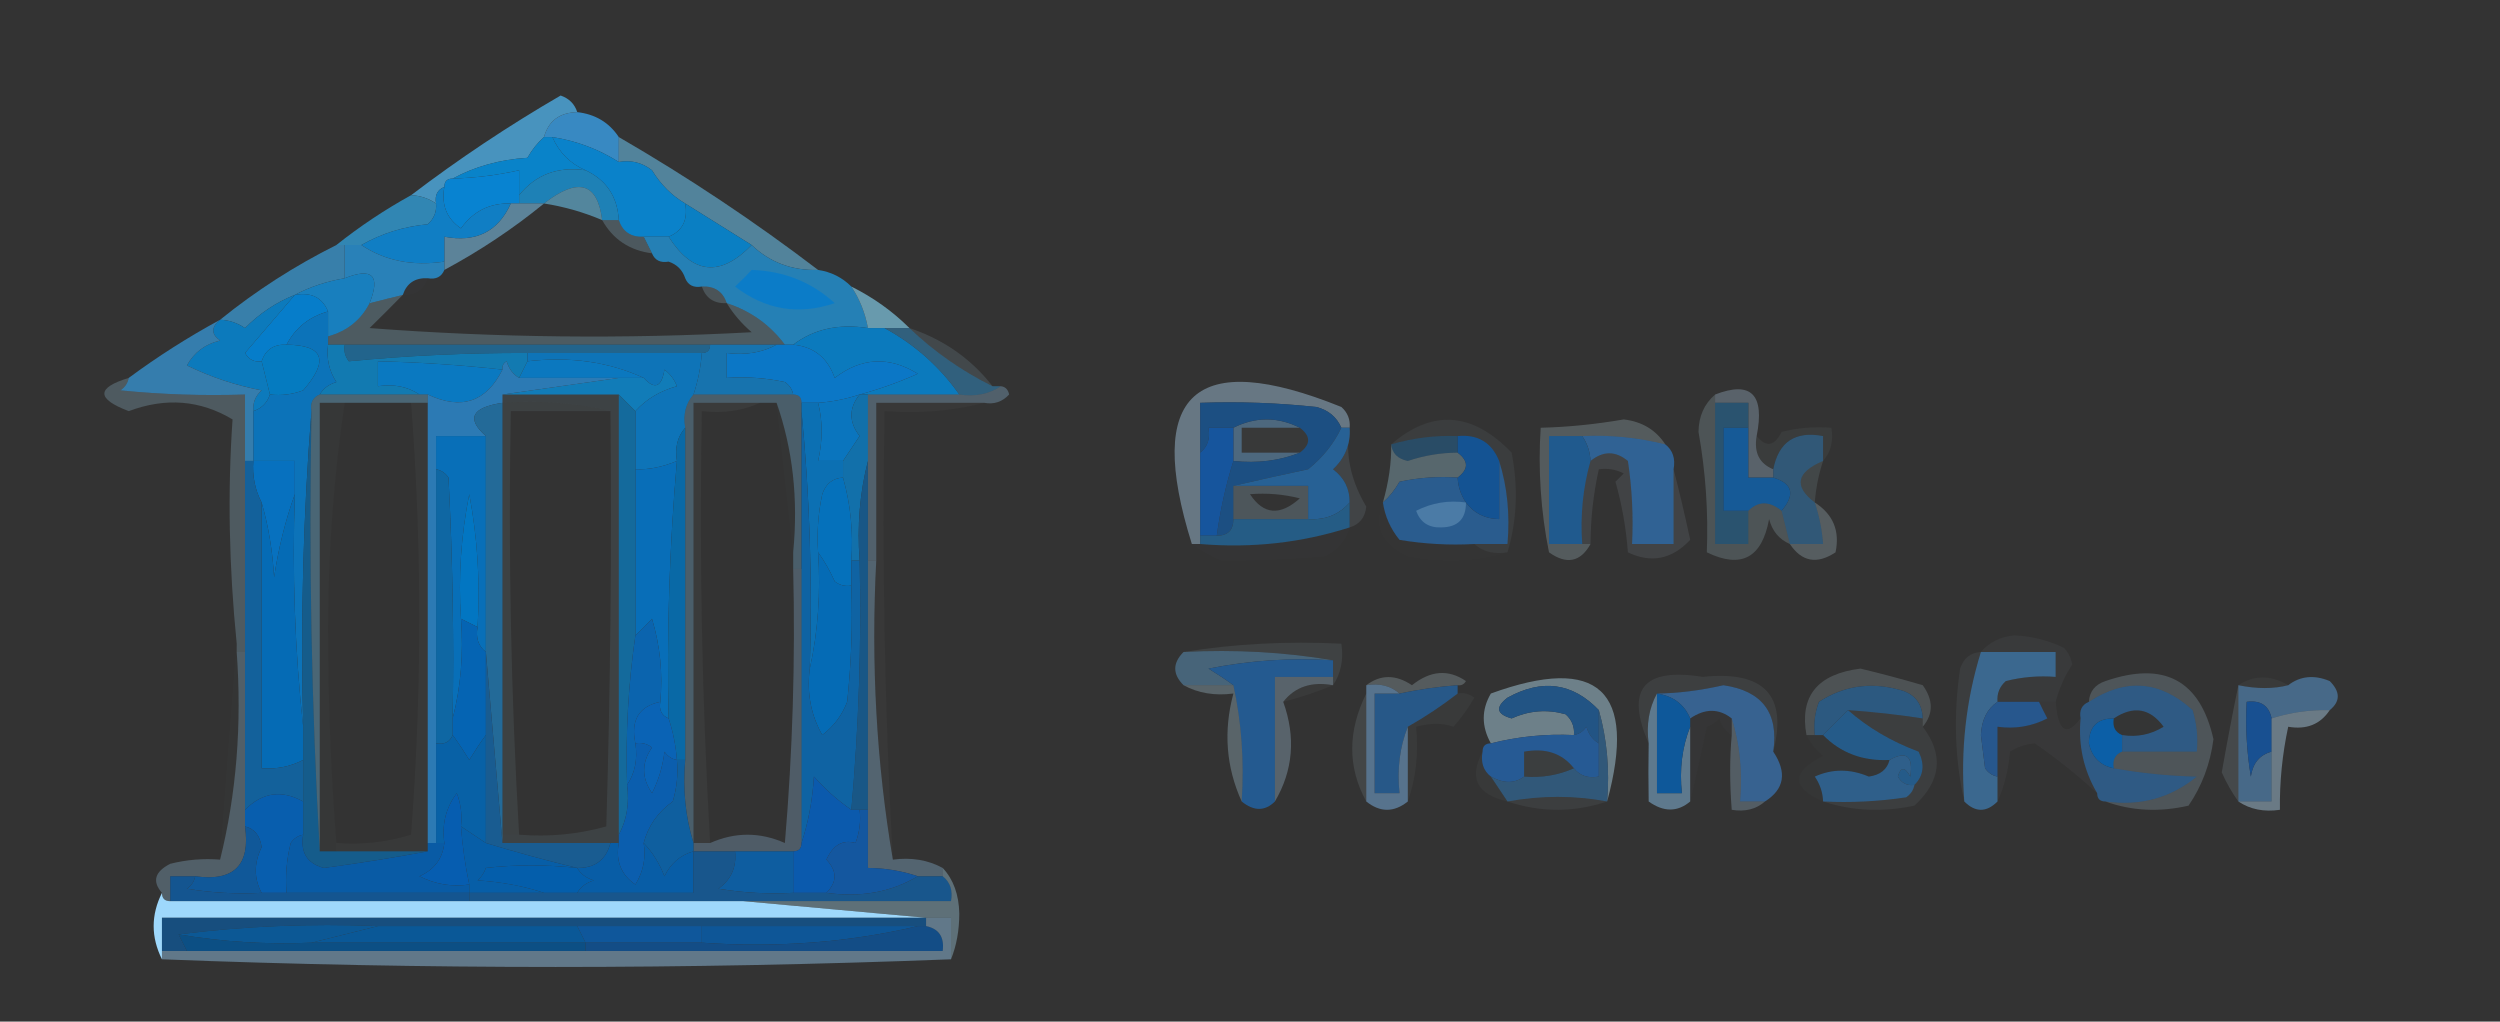 <?xml version="1.0" encoding="UTF-8"?>
<!DOCTYPE svg PUBLIC "-//W3C//DTD SVG 1.1//EN" "http://www.w3.org/Graphics/SVG/1.1/DTD/svg11.dtd">
<svg xmlns="http://www.w3.org/2000/svg" version="1.1" width="301px" height="123px" style="shape-rendering:geometricPrecision; text-rendering:geometricPrecision; image-rendering:optimizeQuality; fill-rule:evenodd; clip-rule:evenodd" xmlns:xlink="http://www.w3.org/1999/xlink">
<rect width="100%" height="100%" fill="#333333" stroke="none"/>
<g><path style="opacity:1" fill="#3889c2" d="M 69.5,13.5 C 71.674,13.75 73.341,14.75 74.5,16.5C 74.5,17.5 74.5,18.5 74.5,19.5C 72.078,17.96 69.411,16.96 66.5,16.5C 66.167,16.5 65.833,16.5 65.5,16.5C 66.035,14.554 67.368,13.554 69.5,13.5 Z"/></g>
<g><path style="opacity:1" fill="#4893be" d="M 69.5,13.5 C 67.368,13.554 66.035,14.554 65.5,16.5C 64.733,17.172 64.066,18.005 63.5,19C 60.203,19.204 57.203,20.037 54.5,21.5C 53.833,21.5 53.5,21.833 53.5,22.5C 52.662,22.842 52.328,23.508 52.5,24.5C 51.609,23.89 50.609,23.557 49.5,23.5C 55.187,19.167 61.187,15.167 67.5,11.5C 68.522,11.855 69.189,12.522 69.5,13.5 Z"/></g>
<g><path style="opacity:1" fill="#0983c9" d="M 65.5,16.5 C 65.833,16.5 66.167,16.5 66.5,16.5C 67.339,18.384 68.672,19.717 70.5,20.5C 67.169,20.018 64.503,21.018 62.5,23.5C 62.5,22.5 62.5,21.5 62.5,20.5C 59.873,21.092 57.206,21.425 54.5,21.5C 57.203,20.037 60.203,19.204 63.5,19C 64.066,18.005 64.733,17.172 65.5,16.5 Z"/></g>
<g><path style="opacity:0.749" fill="#5d9ebe" d="M 74.5,16.5 C 82.852,21.34 90.852,26.673 98.5,32.5C 95.359,32.59 92.692,31.59 90.5,29.5C 87.841,27.837 85.175,26.17 82.5,24.5C 80.882,23.549 79.549,22.216 78.5,20.5C 77.311,19.571 75.978,19.238 74.5,19.5C 74.5,18.5 74.5,17.5 74.5,16.5 Z"/></g>
<g><path style="opacity:1" fill="#1e81b6" d="M 70.5,20.5 C 73.009,21.682 74.343,23.682 74.5,26.5C 73.833,26.5 73.167,26.5 72.5,26.5C 71.941,21.98 69.607,21.313 65.5,24.5C 64.5,24.5 63.5,24.5 62.5,24.5C 62.5,24.167 62.5,23.833 62.5,23.5C 64.503,21.018 67.169,20.018 70.5,20.5 Z"/></g>
<g><path style="opacity:1" fill="#0a82ca" d="M 66.5,16.5 C 69.411,16.96 72.078,17.96 74.5,19.5C 75.978,19.238 77.311,19.571 78.5,20.5C 79.549,22.216 80.882,23.549 82.5,24.5C 82.843,26.483 82.177,27.817 80.5,28.5C 79.5,28.5 78.5,28.5 77.5,28.5C 75.973,28.573 74.973,27.906 74.5,26.5C 74.343,23.682 73.009,21.682 70.5,20.5C 68.672,19.717 67.339,18.384 66.5,16.5 Z"/></g>
<g><path style="opacity:1" fill="#0883d1" d="M 62.5,23.5 C 62.5,23.833 62.5,24.167 62.5,24.5C 62.167,24.5 61.833,24.5 61.5,24.5C 58.976,24.429 56.976,25.429 55.5,27.5C 53.783,26.331 53.116,24.665 53.5,22.5C 53.5,21.833 53.833,21.5 54.5,21.5C 57.206,21.425 59.873,21.092 62.5,20.5C 62.5,21.5 62.5,22.5 62.5,23.5 Z"/></g>
<g><path style="opacity:0.765" fill="#5d9fbd" d="M 72.5,26.5 C 70.254,25.545 67.921,24.878 65.5,24.5C 69.607,21.313 71.941,21.98 72.5,26.5 Z"/></g>
<g><path style="opacity:1" fill="#3186b3" d="M 49.5,23.5 C 50.609,23.557 51.609,23.89 52.5,24.5C 52.586,25.496 52.252,26.329 51.5,27C 48.618,27.272 45.951,28.106 43.5,29.5C 42.833,29.5 42.167,29.5 41.5,29.5C 41.167,29.5 40.833,29.5 40.5,29.5C 43.32,27.255 46.32,25.255 49.5,23.5 Z"/></g>
<g><path style="opacity:0.686" fill="#6fa7c7" d="M 61.5,24.5 C 61.833,24.5 62.167,24.5 62.5,24.5C 63.5,24.5 64.5,24.5 65.5,24.5C 61.795,27.526 57.795,30.192 53.5,32.5C 53.5,32.167 53.5,31.833 53.5,31.5C 53.5,30.5 53.5,29.5 53.5,28.5C 57.307,29.226 59.974,27.893 61.5,24.5 Z"/></g>
<g><path style="opacity:0.231" fill="#a3d7ef" d="M 72.5,26.5 C 73.167,26.5 73.833,26.5 74.5,26.5C 74.973,27.906 75.973,28.573 77.5,28.5C 77.833,29.167 78.167,29.833 78.5,30.5C 75.802,30.155 73.802,28.822 72.5,26.5 Z"/></g>
<g><path style="opacity:1" fill="#107ec4" d="M 53.5,22.5 C 53.116,24.665 53.783,26.331 55.5,27.5C 56.976,25.429 58.976,24.429 61.5,24.5C 59.974,27.893 57.307,29.226 53.5,28.5C 53.5,29.5 53.5,30.5 53.5,31.5C 49.671,32.069 46.337,31.402 43.5,29.5C 45.951,28.106 48.618,27.272 51.5,27C 52.252,26.329 52.586,25.496 52.5,24.5C 52.328,23.508 52.662,22.842 53.5,22.5 Z"/></g>
<g><path style="opacity:1" fill="#0a7fc3" d="M 82.5,24.5 C 85.175,26.17 87.841,27.837 90.5,29.5C 86.734,33.387 83.4,33.054 80.5,28.5C 82.177,27.817 82.843,26.483 82.5,24.5 Z"/></g>
<g><path style="opacity:0.973" fill="#3981ae" d="M 40.5,29.5 C 40.833,29.5 41.167,29.5 41.5,29.5C 41.5,30.833 41.5,32.167 41.5,33.5C 39.302,33.875 37.302,34.542 35.5,35.5C 33.264,36.389 31.264,37.722 29.5,39.5C 28.583,38.873 27.583,38.539 26.5,38.5C 30.819,35.004 35.485,32.004 40.5,29.5 Z"/></g>
<g><path style="opacity:1" fill="#2981b8" d="M 41.5,29.5 C 42.167,29.5 42.833,29.5 43.5,29.5C 46.337,31.402 49.671,32.069 53.5,31.5C 53.5,31.833 53.5,32.167 53.5,32.5C 53.158,33.338 52.492,33.672 51.5,33.5C 49.973,33.427 48.973,34.094 48.5,35.5C 47.167,35.833 45.833,36.167 44.5,36.5C 45.833,33.167 44.833,32.167 41.5,33.5C 41.5,32.167 41.5,30.833 41.5,29.5 Z"/></g>
<g><path style="opacity:0.004" fill="#bdecf8" d="M 80.5,31.5 C 81.5,31.833 82.167,32.5 82.5,33.5C 81.167,33.5 80.5,32.833 80.5,31.5 Z"/></g>
<g><path style="opacity:1" fill="#2580b5" d="M 77.5,28.5 C 78.5,28.5 79.5,28.5 80.5,28.5C 83.4,33.054 86.734,33.387 90.5,29.5C 92.692,31.59 95.359,32.59 98.5,32.5C 100.062,32.733 101.395,33.4 102.5,34.5C 103.502,36.011 104.169,37.678 104.5,39.5C 100.988,38.946 97.988,39.612 95.5,41.5C 95.167,41.5 94.833,41.5 94.5,41.5C 92.704,39.1 90.37,37.433 87.5,36.5C 87.027,35.094 86.027,34.427 84.5,34.5C 83.508,34.672 82.842,34.338 82.5,33.5C 82.167,32.5 81.5,31.833 80.5,31.5C 79.508,31.672 78.842,31.338 78.5,30.5C 78.167,29.833 77.833,29.167 77.5,28.5 Z"/></g>
<g><path style="opacity:0.008" fill="#bef0fa" d="M 51.5,33.5 C 51.027,34.906 50.027,35.573 48.5,35.5C 48.973,34.094 49.973,33.427 51.5,33.5 Z"/></g>
<g><path style="opacity:1" fill="#187fbe" d="M 44.5,36.5 C 43.461,38.531 41.795,39.864 39.5,40.5C 39.5,39.5 39.5,38.5 39.5,37.5C 38.817,35.824 37.483,35.157 35.5,35.5C 37.302,34.542 39.302,33.875 41.5,33.5C 44.833,32.167 45.833,33.167 44.5,36.5 Z"/></g>
<g><path style="opacity:0.2" fill="#add9ee" d="M 84.5,34.5 C 86.027,34.427 87.027,35.094 87.5,36.5C 85.973,36.573 84.973,35.906 84.5,34.5 Z"/></g>
<g><path style="opacity:1" fill="#0b7cc8" d="M 90.5,32.5 C 94.399,32.631 97.732,33.964 100.5,36.5C 96.144,37.973 92.144,37.306 88.5,34.5C 89.243,33.818 89.909,33.151 90.5,32.5 Z"/></g>
<g><path style="opacity:1" fill="#067dca" d="M 35.5,35.5 C 37.483,35.157 38.817,35.824 39.5,37.5C 37.246,38.124 35.579,39.457 34.5,41.5C 32.973,41.427 31.973,42.094 31.5,43.5C 30.624,43.631 29.957,43.297 29.5,42.5C 31.523,40.147 33.523,37.814 35.5,35.5 Z"/></g>
<g><path style="opacity:0.839" fill="#72aec5" d="M 102.5,34.5 C 105.135,35.811 107.469,37.478 109.5,39.5C 108.5,39.5 107.5,39.5 106.5,39.5C 105.833,39.5 105.167,39.5 104.5,39.5C 104.169,37.678 103.502,36.011 102.5,34.5 Z"/></g>
<g><path style="opacity:1" fill="#0b7abd" d="M 104.5,39.5 C 105.167,39.5 105.833,39.5 106.5,39.5C 110.137,41.48 113.137,44.146 115.5,47.5C 111.833,47.5 108.167,47.5 104.5,47.5C 104.167,47.5 103.833,47.5 103.5,47.5C 105.834,46.876 108.167,46.043 110.5,45C 107.047,42.864 103.713,43.031 100.5,45.5C 99.64,43.069 97.973,41.736 95.5,41.5C 97.988,39.612 100.988,38.946 104.5,39.5 Z"/></g>
<g><path style="opacity:0.239" fill="#a1d9f2" d="M 48.5,35.5 C 47.2,36.827 45.867,38.16 44.5,39.5C 59.822,40.666 75.156,40.833 90.5,40C 89.29,38.961 88.29,37.794 87.5,36.5C 90.37,37.433 92.704,39.1 94.5,41.5C 94.167,41.5 93.833,41.5 93.5,41.5C 90.833,41.5 88.167,41.5 85.5,41.5C 70.833,41.5 56.167,41.5 41.5,41.5C 40.833,41.5 40.167,41.5 39.5,41.5C 39.5,41.167 39.5,40.833 39.5,40.5C 41.795,39.864 43.461,38.531 44.5,36.5C 45.833,36.167 47.167,35.833 48.5,35.5 Z"/></g>
<g><path style="opacity:0.729" fill="#307198" d="M 106.5,39.5 C 107.5,39.5 108.5,39.5 109.5,39.5C 112.446,42.313 115.779,44.647 119.5,46.5C 119.833,46.5 120.167,46.5 120.5,46.5C 119.081,47.451 117.415,47.785 115.5,47.5C 113.137,44.146 110.137,41.48 106.5,39.5 Z"/></g>
<g><path style="opacity:0.133" fill="#acd8ea" d="M 109.5,39.5 C 113.609,40.874 116.943,43.208 119.5,46.5C 115.779,44.647 112.446,42.313 109.5,39.5 Z"/></g>
<g><path style="opacity:1" fill="#0c7abc" d="M 35.5,35.5 C 33.523,37.814 31.523,40.147 29.5,42.5C 29.957,43.297 30.624,43.631 31.5,43.5C 31.833,44.833 32.167,46.167 32.5,47.5C 32.167,48.5 31.5,49.167 30.5,49.5C 30.414,48.504 30.748,47.671 31.5,47C 28.363,46.399 25.363,45.399 22.5,44C 23.376,42.415 24.709,41.415 26.5,41C 25.402,40.23 25.402,39.397 26.5,38.5C 27.583,38.539 28.583,38.873 29.5,39.5C 31.264,37.722 33.264,36.389 35.5,35.5 Z"/></g>
<g><path style="opacity:1" fill="#057bc0" d="M 34.5,41.5 C 38.984,41.551 39.651,43.385 36.5,47C 35.207,47.49 33.873,47.657 32.5,47.5C 32.167,46.167 31.833,44.833 31.5,43.5C 31.973,42.094 32.973,41.427 34.5,41.5 Z"/></g>
<g><path style="opacity:0.825" fill="#1f6e9f" d="M 41.5,41.5 C 56.167,41.5 70.833,41.5 85.5,41.5C 85.5,42.167 85.167,42.5 84.5,42.5C 77.5,42.5 70.5,42.5 63.5,42.5C 56.325,42.477 49.158,42.81 42,43.5C 41.536,42.906 41.369,42.239 41.5,41.5 Z"/></g>
<g><path style="opacity:1" fill="#0b78bf" d="M 63.5,43.5 C 68.619,42.897 73.285,43.564 77.5,45.5C 76.5,45.5 75.5,45.5 74.5,45.5C 70.5,45.5 66.5,45.5 62.5,45.5C 62.833,44.833 63.167,44.167 63.5,43.5 Z"/></g>
<g><path style="opacity:1" fill="#0b77c6" d="M 93.5,41.5 C 93.833,41.5 94.167,41.5 94.5,41.5C 94.833,41.5 95.167,41.5 95.5,41.5C 97.973,41.736 99.64,43.069 100.5,45.5C 103.713,43.031 107.047,42.864 110.5,45C 108.167,46.043 105.834,46.876 103.5,47.5C 101.883,48.038 100.216,48.371 98.5,48.5C 97.833,48.5 97.167,48.5 96.5,48.5C 96.5,47.833 96.167,47.5 95.5,47.5C 95.389,46.883 95.056,46.383 94.5,46C 92.19,45.503 89.857,45.337 87.5,45.5C 87.5,44.5 87.5,43.5 87.5,42.5C 89.735,42.795 91.735,42.461 93.5,41.5 Z"/></g>
<g><path style="opacity:1" fill="#127ab1" d="M 39.5,41.5 C 40.167,41.5 40.833,41.5 41.5,41.5C 41.369,42.239 41.536,42.906 42,43.5C 49.158,42.81 56.325,42.477 63.5,42.5C 63.5,42.833 63.5,43.167 63.5,43.5C 63.167,44.167 62.833,44.833 62.5,45.5C 61.778,45.083 61.278,44.416 61,43.5C 60.601,43.728 60.435,44.062 60.5,44.5C 55.518,43.947 50.518,43.613 45.5,43.5C 45.5,44.5 45.5,45.5 45.5,46.5C 47.415,46.215 49.081,46.549 50.5,47.5C 46.5,47.5 42.5,47.5 38.5,47.5C 38.917,46.778 39.584,46.278 40.5,46C 39.62,44.644 39.286,43.144 39.5,41.5 Z"/></g>
<g><path style="opacity:1" fill="#0a79c1" d="M 60.5,44.5 C 58.554,48.408 55.554,49.408 51.5,47.5C 51.167,47.5 50.833,47.5 50.5,47.5C 49.081,46.549 47.415,46.215 45.5,46.5C 45.5,45.5 45.5,44.5 45.5,43.5C 50.518,43.613 55.518,43.947 60.5,44.5 Z"/></g>
<g><path style="opacity:1" fill="#1773ae" d="M 85.5,41.5 C 88.167,41.5 90.833,41.5 93.5,41.5C 91.735,42.461 89.735,42.795 87.5,42.5C 87.5,43.5 87.5,44.5 87.5,45.5C 89.857,45.337 92.19,45.503 94.5,46C 95.056,46.383 95.389,46.883 95.5,47.5C 91.5,47.5 87.5,47.5 83.5,47.5C 84.038,45.883 84.371,44.216 84.5,42.5C 85.167,42.5 85.5,42.167 85.5,41.5 Z"/></g>
<g><path style="opacity:1" fill="#357dad" d="M 26.5,38.5 C 25.402,39.397 25.402,40.23 26.5,41C 24.709,41.415 23.376,42.415 22.5,44C 25.363,45.399 28.363,46.399 31.5,47C 30.748,47.671 30.414,48.504 30.5,49.5C 30.5,51.5 30.5,53.5 30.5,55.5C 30.167,55.5 29.833,55.5 29.5,55.5C 29.5,52.833 29.5,50.167 29.5,47.5C 24.489,47.666 19.489,47.499 14.5,47C 15.056,46.617 15.389,46.117 15.5,45.5C 18.989,42.92 22.656,40.587 26.5,38.5 Z"/></g>
<g><path style="opacity:1" fill="#117cb8" d="M 76.5,49.5 C 75.833,48.833 75.167,48.167 74.5,47.5C 69.833,47.5 65.167,47.5 60.5,47.5C 65.167,46.833 69.833,46.167 74.5,45.5C 75.5,45.5 76.5,45.5 77.5,45.5C 78.825,46.953 79.658,46.619 80,44.5C 80.692,45.025 81.192,45.692 81.5,46.5C 79.457,47.065 77.79,48.065 76.5,49.5 Z"/></g>
<g><path style="opacity:0.259" fill="#9ccbe0" d="M 15.5,45.5 C 15.389,46.117 15.056,46.617 14.5,47C 19.489,47.499 24.489,47.666 29.5,47.5C 29.5,50.167 29.5,52.833 29.5,55.5C 29.5,63.167 29.5,70.833 29.5,78.5C 29.167,78.5 28.833,78.5 28.5,78.5C 28.5,78.167 28.5,77.833 28.5,77.5C 27.563,68.18 27.396,59.18 28,50.5C 24.108,48.166 19.942,47.833 15.5,49.5C 11.587,48.02 11.587,46.686 15.5,45.5 Z"/></g>
<g><path style="opacity:1" fill="#0c73b9" d="M 39.5,37.5 C 39.5,38.5 39.5,39.5 39.5,40.5C 39.5,40.833 39.5,41.167 39.5,41.5C 39.286,43.144 39.62,44.644 40.5,46C 39.584,46.278 38.917,46.778 38.5,47.5C 37.662,47.842 37.328,48.508 37.5,49.5C 36.505,61.989 36.171,74.656 36.5,87.5C 35.506,78.348 35.173,69.015 35.5,59.5C 35.5,58.167 35.5,56.833 35.5,55.5C 33.833,55.5 32.167,55.5 30.5,55.5C 30.5,53.5 30.5,51.5 30.5,49.5C 31.5,49.167 32.167,48.5 32.5,47.5C 33.873,47.657 35.207,47.49 36.5,47C 39.651,43.385 38.984,41.551 34.5,41.5C 35.579,39.457 37.246,38.124 39.5,37.5 Z"/></g>
<g><path style="opacity:1" fill="#0e74b8" d="M 63.5,43.5 C 63.5,43.167 63.5,42.833 63.5,42.5C 70.5,42.5 77.5,42.5 84.5,42.5C 84.371,44.216 84.038,45.883 83.5,47.5C 82.566,48.568 82.232,49.901 82.5,51.5C 81.566,52.568 81.232,53.901 81.5,55.5C 79.75,56.233 78.083,56.566 76.5,56.5C 76.5,54.167 76.5,51.833 76.5,49.5C 77.79,48.065 79.457,47.065 81.5,46.5C 81.192,45.692 80.692,45.025 80,44.5C 79.658,46.619 78.825,46.953 77.5,45.5C 73.285,43.564 68.619,42.897 63.5,43.5 Z"/></g>
<g><path style="opacity:1" fill="#2c7ab4" d="M 62.5,45.5 C 66.5,45.5 70.5,45.5 74.5,45.5C 69.833,46.167 65.167,46.833 60.5,47.5C 60.5,47.833 60.5,48.167 60.5,48.5C 56.777,49.063 56.111,50.397 58.5,52.5C 56.5,52.5 54.5,52.5 52.5,52.5C 52.5,53.833 52.5,55.167 52.5,56.5C 52.5,67.5 52.5,78.5 52.5,89.5C 52.5,93.5 52.5,97.5 52.5,101.5C 52.167,101.5 51.833,101.5 51.5,101.5C 51.5,83.833 51.5,66.167 51.5,48.5C 51.5,48.167 51.5,47.833 51.5,47.5C 55.554,49.408 58.554,48.408 60.5,44.5C 60.435,44.062 60.601,43.728 61,43.5C 61.278,44.416 61.778,45.083 62.5,45.5 Z"/></g>
<g><path style="opacity:0.569" fill="#6290b7" d="M 156.5,51.5 C 154.167,51.5 151.833,51.5 149.5,51.5C 149.5,52.5 149.5,53.5 149.5,54.5C 151.833,54.5 154.167,54.5 156.5,54.5C 154.052,55.473 151.385,55.806 148.5,55.5C 148.5,54.167 148.5,52.833 148.5,51.5C 151.167,50.167 153.833,50.167 156.5,51.5 Z"/></g>
<g><path style="opacity:0.329" fill="#a8c4dc" d="M 211.5,52.5 C 211.157,54.483 211.824,55.817 213.5,56.5C 213.5,56.833 213.5,57.167 213.5,57.5C 212.5,57.5 211.5,57.5 210.5,57.5C 210.5,55.5 210.5,53.5 210.5,51.5C 210.5,50.5 210.5,49.5 210.5,48.5C 209.167,48.5 207.833,48.5 206.5,48.5C 206.5,48.167 206.5,47.833 206.5,47.5C 210.833,45.824 212.5,47.491 211.5,52.5 Z"/></g>
<g><path style="opacity:0.467" fill="#a3c5de" d="M 162.5,51.5 C 162.167,51.5 161.833,51.5 161.5,51.5C 160.942,50.21 159.942,49.377 158.5,49C 153.845,48.501 149.179,48.334 144.5,48.5C 144.5,50.5 144.5,52.5 144.5,54.5C 144.5,57.833 144.5,61.167 144.5,64.5C 144.5,64.833 144.5,65.167 144.5,65.5C 144.167,65.5 143.833,65.5 143.5,65.5C 137.809,47.359 143.809,41.859 161.5,49C 162.252,49.671 162.586,50.504 162.5,51.5 Z"/></g>
<g><path style="opacity:0.929" fill="#1a5188" d="M 161.5,51.5 C 160.594,53.417 159.261,55.083 157.5,56.5C 154.358,57.167 151.358,57.834 148.5,58.5C 148.5,59.833 148.5,61.167 148.5,62.5C 148.5,63.833 147.833,64.5 146.5,64.5C 146.916,61.417 147.583,58.417 148.5,55.5C 151.385,55.806 154.052,55.473 156.5,54.5C 157.833,53.5 157.833,52.5 156.5,51.5C 153.833,50.167 151.167,50.167 148.5,51.5C 147.5,51.5 146.5,51.5 145.5,51.5C 145.737,52.791 145.404,53.791 144.5,54.5C 144.5,52.5 144.5,50.5 144.5,48.5C 149.179,48.334 153.845,48.501 158.5,49C 159.942,49.377 160.942,50.21 161.5,51.5 Z"/></g>
<g><path style="opacity:1" fill="#0a75be" d="M 103.5,47.5 C 102.185,49.135 102.185,50.801 103.5,52.5C 102.807,53.518 102.141,54.518 101.5,55.5C 100.5,55.5 99.5,55.5 98.5,55.5C 99.067,53.031 99.067,50.698 98.5,48.5C 100.216,48.371 101.883,48.038 103.5,47.5 Z"/></g>
<g><path style="opacity:1" fill="#16559d" d="M 148.5,51.5 C 148.5,52.833 148.5,54.167 148.5,55.5C 147.583,58.417 146.916,61.417 146.5,64.5C 145.833,64.5 145.167,64.5 144.5,64.5C 144.5,61.167 144.5,57.833 144.5,54.5C 145.404,53.791 145.737,52.791 145.5,51.5C 146.5,51.5 147.5,51.5 148.5,51.5 Z"/></g>
<g><path style="opacity:0.035" fill="#cbf5fd" d="M 156.5,51.5 C 157.833,52.5 157.833,53.5 156.5,54.5C 154.167,54.5 151.833,54.5 149.5,54.5C 149.5,53.5 149.5,52.5 149.5,51.5C 151.833,51.5 154.167,51.5 156.5,51.5 Z"/></g>
<g><path style="opacity:0.847" fill="#27516f" d="M 175.5,52.5 C 175.5,53.167 175.5,53.833 175.5,54.5C 173.453,54.511 171.453,54.844 169.5,55.5C 168.287,55.253 167.62,54.586 167.5,53.5C 170.096,52.735 172.763,52.401 175.5,52.5 Z"/></g>
<g><path style="opacity:1" fill="#306294" d="M 190.5,52.5 C 193.902,52.342 197.236,52.676 200.5,53.5C 201.404,54.209 201.737,55.209 201.5,56.5C 201.5,59.5 201.5,62.5 201.5,65.5C 199.833,65.5 198.167,65.5 196.5,65.5C 196.665,62.15 196.498,58.817 196,55.5C 194.51,54.272 193.01,54.272 191.5,55.5C 191.443,54.391 191.11,53.391 190.5,52.5 Z"/></g>
<g><path style="opacity:0.047" fill="#ceecf6" d="M 219.5,55.5 C 219.5,54.5 219.5,53.5 219.5,52.5C 216.144,51.862 214.144,53.196 213.5,56.5C 211.824,55.817 211.157,54.483 211.5,52.5C 212.648,53.895 213.648,53.728 214.5,52C 216.473,51.505 218.473,51.338 220.5,51.5C 220.768,53.099 220.434,54.432 219.5,55.5 Z"/></g>
<g><path style="opacity:0.075" fill="#c5f0fe" d="M 60.5,48.5 C 65.032,48.182 69.366,48.515 73.5,49.5C 69.5,49.5 65.5,49.5 61.5,49.5C 61.182,66.577 61.515,83.577 62.5,100.5C 61.833,100.5 61.167,100.5 60.5,100.5C 60.5,83.167 60.5,65.833 60.5,48.5 Z"/></g>
<g><path style="opacity:0.329" fill="#a3d1e4" d="M 167.5,53.5 C 167.62,54.586 168.287,55.253 169.5,55.5C 171.453,54.844 173.453,54.511 175.5,54.5C 176.833,55.5 176.833,56.5 175.5,57.5C 173.143,57.337 170.81,57.503 168.5,58C 167.934,58.995 167.267,59.828 166.5,60.5C 167.203,58.054 167.537,55.72 167.5,53.5 Z"/></g>
<g><path style="opacity:0.863" fill="#295879" d="M 206.5,48.5 C 207.833,48.5 209.167,48.5 210.5,48.5C 210.5,49.5 210.5,50.5 210.5,51.5C 209.5,51.5 208.5,51.5 207.5,51.5C 207.5,54.833 207.5,58.167 207.5,61.5C 208.5,61.5 209.5,61.5 210.5,61.5C 210.5,62.833 210.5,64.167 210.5,65.5C 209.167,65.5 207.833,65.5 206.5,65.5C 206.5,59.833 206.5,54.167 206.5,48.5 Z"/></g>
<g><path style="opacity:0.882" fill="#315d80" d="M 219.5,55.5 C 216.274,56.877 215.941,58.543 218.5,60.5C 219.038,62.117 219.371,63.784 219.5,65.5C 218.167,65.5 216.833,65.5 215.5,65.5C 215.167,64.167 214.833,62.833 214.5,61.5C 216.175,59.544 215.842,58.211 213.5,57.5C 213.5,57.167 213.5,56.833 213.5,56.5C 214.144,53.196 216.144,51.862 219.5,52.5C 219.5,53.5 219.5,54.5 219.5,55.5 Z"/></g>
<g><path style="opacity:0.022" fill="#d8fcff" d="M 41.5,48.5 C 40.195,57.27 39.528,66.27 39.5,75.5C 39.5,84.34 39.834,93.007 40.5,101.5C 40.5,101.833 40.5,102.167 40.5,102.5C 39.833,102.5 39.167,102.5 38.5,102.5C 38.5,84.5 38.5,66.5 38.5,48.5C 39.5,48.5 40.5,48.5 41.5,48.5 Z"/></g>
<g><path style="opacity:1" fill="#086fb8" d="M 58.5,52.5 C 58.5,61.167 58.5,69.833 58.5,78.5C 57.596,77.791 57.263,76.791 57.5,75.5C 57.828,70.125 57.495,64.792 56.5,59.5C 55.506,64.456 55.172,69.456 55.5,74.5C 55.817,78.702 55.483,82.702 54.5,86.5C 54.666,76.828 54.5,67.161 54,57.5C 53.617,56.944 53.117,56.611 52.5,56.5C 52.5,55.167 52.5,53.833 52.5,52.5C 54.5,52.5 56.5,52.5 58.5,52.5 Z"/></g>
<g><path style="opacity:1" fill="#086eb8" d="M 81.5,55.5 C 80.6,65.802 80.267,76.135 80.5,86.5C 79.662,86.158 79.328,85.492 79.5,84.5C 79.82,81.102 79.487,77.768 78.5,74.5C 77.818,75.243 77.151,75.909 76.5,76.5C 76.5,69.833 76.5,63.167 76.5,56.5C 78.083,56.566 79.75,56.233 81.5,55.5 Z"/></g>
<g><path style="opacity:0.098" fill="#c7e9f8" d="M 162.5,51.5 C 161.941,54.643 162.608,57.81 164.5,61C 164.361,62.301 163.695,63.134 162.5,63.5C 162.5,62.5 162.5,61.5 162.5,60.5C 162.52,58.857 161.853,57.524 160.5,56.5C 161.95,55.15 162.617,53.483 162.5,51.5 Z"/></g>
<g><path style="opacity:0.118" fill="#b9ddec" d="M 219.5,55.5 C 218.962,57.117 218.629,58.784 218.5,60.5C 215.941,58.543 216.274,56.877 219.5,55.5 Z"/></g>
<g><path style="opacity:1" fill="#1270aa" d="M 103.5,47.5 C 103.833,47.5 104.167,47.5 104.5,47.5C 104.5,50.167 104.5,52.833 104.5,55.5C 103.517,59.298 103.183,63.298 103.5,67.5C 103.167,67.5 102.833,67.5 102.5,67.5C 102.747,64.061 102.414,60.728 101.5,57.5C 101.5,56.833 101.5,56.167 101.5,55.5C 102.141,54.518 102.807,53.518 103.5,52.5C 102.185,50.801 102.185,49.135 103.5,47.5 Z"/></g>
<g><path style="opacity:1" fill="#205a8e" d="M 190.5,52.5 C 191.11,53.391 191.443,54.391 191.5,55.5C 190.586,58.728 190.253,62.061 190.5,65.5C 189.167,65.5 187.833,65.5 186.5,65.5C 186.5,61.167 186.5,56.833 186.5,52.5C 187.833,52.5 189.167,52.5 190.5,52.5 Z"/></g>
<g><path style="opacity:1" fill="#0771bf" d="M 30.5,55.5 C 32.167,55.5 33.833,55.5 35.5,55.5C 35.5,56.833 35.5,58.167 35.5,59.5C 34.368,62.628 33.535,65.962 33,69.5C 32.819,66.305 32.319,63.305 31.5,60.5C 30.699,58.958 30.366,57.291 30.5,55.5 Z"/></g>
<g><path style="opacity:0.043" fill="#dbfcfe" d="M 91.5,48.5 C 89.393,49.468 87.059,49.802 84.5,49.5C 84.181,66.91 84.515,84.244 85.5,101.5C 84.833,101.5 84.167,101.5 83.5,101.5C 83.5,83.833 83.5,66.167 83.5,48.5C 86.167,48.5 88.833,48.5 91.5,48.5 Z"/></g>
<g><path style="opacity:0.338" fill="#77b3d7" d="M 83.5,47.5 C 87.5,47.5 91.5,47.5 95.5,47.5C 96.167,47.5 96.5,47.833 96.5,48.5C 96.5,48.833 96.5,49.167 96.5,49.5C 96.5,55.833 96.5,62.167 96.5,68.5C 96.167,68.5 95.833,68.5 95.5,68.5C 95.5,67.833 95.5,67.167 95.5,66.5C 96.12,60.074 95.453,54.074 93.5,48.5C 92.833,48.5 92.167,48.5 91.5,48.5C 88.833,48.5 86.167,48.5 83.5,48.5C 83.5,66.167 83.5,83.833 83.5,101.5C 82.521,98.375 82.187,95.042 82.5,91.5C 82.5,78.167 82.5,64.833 82.5,51.5C 82.232,49.901 82.566,48.568 83.5,47.5 Z"/></g>
<g><path style="opacity:0.094" fill="#cee9f8" d="M 201.5,56.5 C 202.205,59.228 202.872,62.061 203.5,65C 201.294,67.346 198.794,67.846 196,66.5C 195.782,63.574 195.282,60.74 194.5,58C 194.833,57.667 195.167,57.333 195.5,57C 194.552,56.517 193.552,56.35 192.5,56.5C 191.841,59.455 191.508,62.455 191.5,65.5C 191.167,65.5 190.833,65.5 190.5,65.5C 190.253,62.061 190.586,58.728 191.5,55.5C 193.01,54.272 194.51,54.272 196,55.5C 196.498,58.817 196.665,62.15 196.5,65.5C 198.167,65.5 199.833,65.5 201.5,65.5C 201.5,62.5 201.5,59.5 201.5,56.5 Z"/></g>
<g><path style="opacity:1" fill="#165a97" d="M 210.5,51.5 C 210.5,53.5 210.5,55.5 210.5,57.5C 211.5,57.5 212.5,57.5 213.5,57.5C 215.842,58.211 216.175,59.544 214.5,61.5C 213.039,60.314 211.705,60.314 210.5,61.5C 209.5,61.5 208.5,61.5 207.5,61.5C 207.5,58.167 207.5,54.833 207.5,51.5C 208.5,51.5 209.5,51.5 210.5,51.5 Z"/></g>
<g><path style="opacity:1" fill="#2a5c8e" d="M 180.5,55.5 C 181.479,58.625 181.813,61.958 181.5,65.5C 180.167,65.5 178.833,65.5 177.5,65.5C 174.482,65.665 171.482,65.498 168.5,65C 167.418,63.67 166.751,62.17 166.5,60.5C 167.267,59.828 167.934,58.995 168.5,58C 170.81,57.503 173.143,57.337 175.5,57.5C 175.557,58.609 175.89,59.609 176.5,60.5C 177.467,61.806 178.801,62.473 180.5,62.5C 180.5,60.167 180.5,57.833 180.5,55.5 Z"/></g>
<g><path style="opacity:0.2" fill="#b8e4fa" d="M 148.5,58.5 C 151.5,58.5 154.5,58.5 157.5,58.5C 157.5,59.833 157.5,61.167 157.5,62.5C 154.5,62.5 151.5,62.5 148.5,62.5C 148.5,61.167 148.5,59.833 148.5,58.5 Z M 150.5,59.5 C 152.527,59.338 154.527,59.505 156.5,60C 154.121,62.142 152.121,61.975 150.5,59.5 Z"/></g>
<g><path style="opacity:1" fill="#276195" d="M 161.5,51.5 C 161.833,51.5 162.167,51.5 162.5,51.5C 162.617,53.483 161.95,55.15 160.5,56.5C 161.853,57.524 162.52,58.857 162.5,60.5C 161.221,61.968 159.554,62.635 157.5,62.5C 157.5,61.167 157.5,59.833 157.5,58.5C 154.5,58.5 151.5,58.5 148.5,58.5C 151.358,57.834 154.358,57.167 157.5,56.5C 159.261,55.083 160.594,53.417 161.5,51.5 Z"/></g>
<g><path style="opacity:0.984" fill="#145494" d="M 175.5,52.5 C 177.933,52.273 179.599,53.273 180.5,55.5C 180.5,57.833 180.5,60.167 180.5,62.5C 178.801,62.473 177.467,61.806 176.5,60.5C 175.89,59.609 175.557,58.609 175.5,57.5C 176.833,56.5 176.833,55.5 175.5,54.5C 175.5,53.833 175.5,53.167 175.5,52.5 Z"/></g>
<g><path style="opacity:0.318" fill="#92c1e2" d="M 120.5,46.5 C 121.043,46.56 121.376,46.893 121.5,47.5C 120.675,48.386 119.675,48.719 118.5,48.5C 114.167,48.5 109.833,48.5 105.5,48.5C 105.5,54.833 105.5,61.167 105.5,67.5C 105.167,67.5 104.833,67.5 104.5,67.5C 104.5,63.5 104.5,59.5 104.5,55.5C 104.5,52.833 104.5,50.167 104.5,47.5C 108.167,47.5 111.833,47.5 115.5,47.5C 117.415,47.785 119.081,47.451 120.5,46.5 Z"/></g>
<g><path style="opacity:1" fill="#255c85" d="M 162.5,60.5 C 162.5,61.5 162.5,62.5 162.5,63.5C 156.718,65.356 150.718,66.023 144.5,65.5C 144.5,65.167 144.5,64.833 144.5,64.5C 145.167,64.5 145.833,64.5 146.5,64.5C 147.833,64.5 148.5,63.833 148.5,62.5C 151.5,62.5 154.5,62.5 157.5,62.5C 159.554,62.635 161.221,61.968 162.5,60.5 Z"/></g>
<g><path style="opacity:0.239" fill="#b6e0f4" d="M 176.5,60.5 C 176.516,62.484 175.516,63.484 173.5,63.5C 172,63.547 171,62.88 170.5,61.5C 172.396,60.534 174.396,60.201 176.5,60.5 Z"/></g>
<g><path style="opacity:1" fill="#0276c2" d="M 57.5,75.5 C 56.833,75.167 56.167,74.833 55.5,74.5C 55.172,69.456 55.506,64.456 56.5,59.5C 57.495,64.792 57.828,70.125 57.5,75.5 Z"/></g>
<g><path style="opacity:0.008" fill="#dcfaff" d="M 93.5,48.5 C 95.453,54.074 96.12,60.074 95.5,66.5C 94.795,60.601 94.128,54.601 93.5,48.5 Z"/></g>
<g><path style="opacity:1" fill="#0571bb" d="M 101.5,57.5 C 102.414,60.728 102.747,64.061 102.5,67.5C 102.5,68.5 102.5,69.5 102.5,70.5C 101.761,70.631 101.094,70.464 100.5,70C 99.915,68.698 99.249,67.531 98.5,66.5C 98.337,64.143 98.503,61.81 99,59.5C 99.417,58.244 100.25,57.577 101.5,57.5 Z"/></g>
<g><path style="opacity:1" fill="#0f67a3" d="M 52.5,56.5 C 53.117,56.611 53.617,56.944 54,57.5C 54.5,67.161 54.666,76.828 54.5,86.5C 54.5,87.167 54.5,87.833 54.5,88.5C 54.158,89.338 53.492,89.672 52.5,89.5C 52.5,78.5 52.5,67.5 52.5,56.5 Z"/></g>
<g><path style="opacity:0.969" fill="#236c9c" d="M 60.5,48.5 C 60.5,65.833 60.5,83.167 60.5,100.5C 60.5,100.833 60.5,101.167 60.5,101.5C 59.833,93.833 59.167,86.167 58.5,78.5C 58.5,69.833 58.5,61.167 58.5,52.5C 56.111,50.397 56.777,49.063 60.5,48.5 Z"/></g>
<g><path style="opacity:1" fill="#0c70b3" d="M 96.5,49.5 C 96.5,49.167 96.5,48.833 96.5,48.5C 97.167,48.5 97.833,48.5 98.5,48.5C 99.067,50.698 99.067,53.031 98.5,55.5C 99.5,55.5 100.5,55.5 101.5,55.5C 101.5,56.167 101.5,56.833 101.5,57.5C 100.25,57.577 99.417,58.244 99,59.5C 98.503,61.81 98.337,64.143 98.5,66.5C 98.82,71.363 98.486,76.03 97.5,80.5C 97.828,69.987 97.494,59.653 96.5,49.5 Z"/></g>
<g><path style="opacity:0.059" fill="#c4e0ee" d="M 181.5,66.5 C 179.901,66.768 178.568,66.434 177.5,65.5C 178.833,65.5 180.167,65.5 181.5,65.5C 181.813,61.958 181.479,58.625 180.5,55.5C 179.599,53.273 177.933,52.273 175.5,52.5C 172.763,52.401 170.096,52.735 167.5,53.5C 172.439,49.249 177.273,49.583 182,54.5C 182.812,58.689 182.645,62.689 181.5,66.5 Z"/></g>
<g><path style="opacity:0.227" fill="#c8e5f1" d="M 200.5,53.5 C 197.236,52.676 193.902,52.342 190.5,52.5C 189.167,52.5 187.833,52.5 186.5,52.5C 186.5,56.833 186.5,61.167 186.5,65.5C 187.833,65.5 189.167,65.5 190.5,65.5C 190.833,65.5 191.167,65.5 191.5,65.5C 190.287,67.676 188.62,68.009 186.5,66.5C 185.506,61.544 185.173,56.544 185.5,51.5C 188.725,51.427 192.058,51.093 195.5,50.5C 197.692,50.757 199.359,51.757 200.5,53.5 Z"/></g>
<g><path style="opacity:0.182" fill="#c3e6f5" d="M 206.5,47.5 C 206.5,47.833 206.5,48.167 206.5,48.5C 206.5,54.167 206.5,59.833 206.5,65.5C 207.833,65.5 209.167,65.5 210.5,65.5C 210.5,64.167 210.5,62.833 210.5,61.5C 211.705,60.314 213.039,60.314 214.5,61.5C 214.833,62.833 215.167,64.167 215.5,65.5C 214.21,64.942 213.377,63.942 213,62.5C 212.143,67.177 209.643,68.51 205.5,66.5C 205.691,61.628 205.358,56.795 204.5,52C 204.525,50.124 205.191,48.624 206.5,47.5 Z"/></g>
<g><path style="opacity:0.243" fill="#c2deed" d="M 218.5,60.5 C 220.708,61.917 221.542,63.917 221,66.5C 218.765,67.98 216.932,67.647 215.5,65.5C 216.833,65.5 218.167,65.5 219.5,65.5C 219.371,63.784 219.038,62.117 218.5,60.5 Z"/></g>
<g><path style="opacity:1" fill="#056bb5" d="M 98.5,66.5 C 99.249,67.531 99.915,68.698 100.5,70C 101.094,70.464 101.761,70.631 102.5,70.5C 102.666,75.178 102.499,79.845 102,84.5C 101.385,86.116 100.385,87.45 99,88.5C 97.625,86.063 97.125,83.397 97.5,80.5C 98.486,76.03 98.82,71.363 98.5,66.5 Z"/></g>
<g><path style="opacity:0.008" fill="#d1eff9" d="M 162.5,63.5 C 162.063,65.074 161.063,66.241 159.5,67C 155.133,67.364 150.966,67.53 147,67.5C 145.698,66.915 144.531,66.249 143.5,65.5C 143.833,65.5 144.167,65.5 144.5,65.5C 150.718,66.023 156.718,65.356 162.5,63.5 Z"/></g>
<g><path style="opacity:0.008" fill="#d7f0f7" d="M 166.5,60.5 C 166.751,62.17 167.418,63.67 168.5,65C 171.482,65.498 174.482,65.665 177.5,65.5C 178.568,66.434 179.901,66.768 181.5,66.5C 177.689,67.645 173.689,67.812 169.5,67C 166.353,65.558 165.353,63.391 166.5,60.5 Z"/></g>
<g><path style="opacity:0.909" fill="#126093" d="M 37.5,49.5 C 37.17,67.341 37.503,85.008 38.5,102.5C 39.167,102.5 39.833,102.5 40.5,102.5C 44.167,102.5 47.833,102.5 51.5,102.5C 47.483,103.253 43.316,103.92 39,104.5C 36.98,103.968 36.147,102.635 36.5,100.5C 36.5,99.167 36.5,97.833 36.5,96.5C 36.5,94.833 36.5,93.167 36.5,91.5C 36.5,90.167 36.5,88.833 36.5,87.5C 36.171,74.656 36.505,61.989 37.5,49.5 Z"/></g>
<g><path style="opacity:0.478" fill="#639dbc" d="M 38.5,47.5 C 42.5,47.5 46.5,47.5 50.5,47.5C 50.833,47.5 51.167,47.5 51.5,47.5C 51.5,47.833 51.5,48.167 51.5,48.5C 50.833,48.5 50.167,48.5 49.5,48.5C 46.833,48.5 44.167,48.5 41.5,48.5C 40.5,48.5 39.5,48.5 38.5,48.5C 38.5,66.5 38.5,84.5 38.5,102.5C 37.503,85.008 37.17,67.341 37.5,49.5C 37.328,48.508 37.662,47.842 38.5,47.5 Z"/></g>
<g><path style="opacity:0.98" fill="#146b9e" d="M 74.5,47.5 C 75.167,48.167 75.833,48.833 76.5,49.5C 76.5,51.833 76.5,54.167 76.5,56.5C 76.5,63.167 76.5,69.833 76.5,76.5C 75.636,82.455 75.303,88.455 75.5,94.5C 75.795,96.735 75.461,98.735 74.5,100.5C 74.5,82.833 74.5,65.167 74.5,47.5 Z"/></g>
<g><path style="opacity:0.027" fill="#dffaff" d="M 118.5,48.5 C 114.702,49.483 110.702,49.817 106.5,49.5C 106.181,67.577 106.514,85.577 107.5,103.5C 105.521,91.88 104.854,79.88 105.5,67.5C 105.5,61.167 105.5,54.833 105.5,48.5C 109.833,48.5 114.167,48.5 118.5,48.5 Z"/></g>
<g><path style="opacity:1" fill="#0b64ae" d="M 79.5,84.5 C 76.916,85.048 75.916,86.715 76.5,89.5C 76.784,91.415 76.451,93.081 75.5,94.5C 75.303,88.455 75.636,82.455 76.5,76.5C 77.151,75.909 77.818,75.243 78.5,74.5C 79.487,77.768 79.82,81.102 79.5,84.5 Z"/></g>
<g><path style="opacity:0.082" fill="#cdeffa" d="M 142.5,78.5 C 148.645,77.51 154.978,77.177 161.5,77.5C 161.784,79.415 161.451,81.081 160.5,82.5C 160.5,82.167 160.5,81.833 160.5,81.5C 160.5,80.833 160.5,80.167 160.5,79.5C 154.69,78.51 148.69,78.177 142.5,78.5 Z"/></g>
<g><path style="opacity:0.741" fill="#4f7692" d="M 142.5,78.5 C 148.69,78.177 154.69,78.51 160.5,79.5C 155.456,79.172 150.456,79.506 145.5,80.5C 146.602,81.176 147.602,81.842 148.5,82.5C 146.5,82.5 144.5,82.5 142.5,82.5C 141.167,81.167 141.167,79.833 142.5,78.5 Z"/></g>
<g><path style="opacity:0.09" fill="#ace1f7" d="M 60.5,48.5 C 60.5,48.167 60.5,47.833 60.5,47.5C 65.167,47.5 69.833,47.5 74.5,47.5C 74.5,65.167 74.5,82.833 74.5,100.5C 74.5,100.833 74.5,101.167 74.5,101.5C 74.167,101.5 73.833,101.5 73.5,101.5C 69.167,101.5 64.833,101.5 60.5,101.5C 60.5,101.167 60.5,100.833 60.5,100.5C 61.167,100.5 61.833,100.5 62.5,100.5C 66.106,100.789 69.606,100.456 73,99.5C 73.5,82.837 73.667,66.17 73.5,49.5C 69.366,48.515 65.032,48.182 60.5,48.5 Z"/></g>
<g><path style="opacity:0.013" fill="#e0fdff" d="M 28.5,77.5 C 28.5,77.833 28.5,78.167 28.5,78.5C 29.135,87.234 28.468,95.567 26.5,103.5C 27.14,94.734 27.807,86.068 28.5,77.5 Z"/></g>
<g><path style="opacity:1" fill="#245a90" d="M 160.5,79.5 C 160.5,80.167 160.5,80.833 160.5,81.5C 158.167,81.5 155.833,81.5 153.5,81.5C 153.5,86.5 153.5,91.5 153.5,96.5C 152.295,97.686 150.961,97.686 149.5,96.5C 149.819,91.637 149.486,86.97 148.5,82.5C 147.602,81.842 146.602,81.176 145.5,80.5C 150.456,79.506 155.456,79.172 160.5,79.5 Z"/></g>
<g><path style="opacity:0.22" fill="#cfeaf4" d="M 175.5,82.5 C 173.139,82.674 170.806,83.007 168.5,83.5C 167.432,82.566 166.099,82.232 164.5,82.5C 166.223,81.193 168.057,81.193 170,82.5C 172.222,80.722 174.388,80.555 176.5,82C 176.272,82.399 175.938,82.565 175.5,82.5 Z"/></g>
<g><path style="opacity:0.071" fill="#d0eaf5" d="M 213.5,90.5 C 214.181,85.845 212.181,83.178 207.5,82.5C 204.678,83.139 202.011,83.472 199.5,83.5C 198.539,85.265 198.205,87.265 198.5,89.5C 195.676,83.009 197.843,80.342 205,81.5C 212.401,80.722 215.234,83.722 213.5,90.5 Z"/></g>
<g><path style="opacity:0.176" fill="#cae4f3" d="M 231.5,87.5 C 231.5,87.167 231.5,86.833 231.5,86.5C 231.426,84.589 230.426,83.422 228.5,83C 225.084,82.107 221.917,82.607 219,84.5C 218.51,85.793 218.343,87.127 218.5,88.5C 218.167,88.5 217.833,88.5 217.5,88.5C 216.645,83.818 218.812,81.151 224,80.5C 226.524,81.104 229.024,81.771 231.5,82.5C 232.788,84.299 232.788,85.965 231.5,87.5 Z"/></g>
<g><path style="opacity:0.041" fill="#d5f1fa" d="M 247.5,84.5 C 246.833,84.5 246.167,84.5 245.5,84.5C 243.833,84.5 242.167,84.5 240.5,84.5C 240.414,83.504 240.748,82.671 241.5,82C 243.473,81.504 245.473,81.338 247.5,81.5C 247.5,80.5 247.5,79.5 247.5,78.5C 244.5,78.5 241.5,78.5 238.5,78.5C 239.496,77.335 240.829,76.668 242.5,76.5C 244.592,76.587 246.592,77.087 248.5,78C 249.022,78.561 249.355,79.228 249.5,80C 248.586,81.406 247.92,82.906 247.5,84.5 Z"/></g>
<g><path style="opacity:0.039" fill="#ddfbfe" d="M 269.5,82.5 C 271.389,81.258 273.389,81.258 275.5,82.5C 273.741,82.954 271.741,82.954 269.5,82.5 Z"/></g>
<g><path style="opacity:1" fill="#056bb5" d="M 35.5,59.5 C 35.173,69.015 35.506,78.348 36.5,87.5C 36.5,88.833 36.5,90.167 36.5,91.5C 34.958,92.301 33.291,92.634 31.5,92.5C 31.5,81.833 31.5,71.167 31.5,60.5C 32.319,63.305 32.819,66.305 33,69.5C 33.535,65.962 34.368,62.628 35.5,59.5 Z"/></g>
<g><path style="opacity:1" fill="#0969a6" d="M 82.5,51.5 C 82.5,64.833 82.5,78.167 82.5,91.5C 82.167,91.5 81.833,91.5 81.5,91.5C 81.371,89.784 81.038,88.117 80.5,86.5C 80.267,76.135 80.6,65.802 81.5,55.5C 81.232,53.901 81.566,52.568 82.5,51.5 Z"/></g>
<g><path style="opacity:0.907" fill="#175b8e" d="M 104.5,55.5 C 104.5,59.5 104.5,63.5 104.5,67.5C 104.5,77.5 104.5,87.5 104.5,97.5C 104.167,97.5 103.833,97.5 103.5,97.5C 103.167,97.5 102.833,97.5 102.5,97.5C 103.396,87.532 103.729,77.532 103.5,67.5C 103.183,63.298 103.517,59.298 104.5,55.5 Z"/></g>
<g><path style="opacity:0.039" fill="#d7fbff" d="M 160.5,82.5 C 158.626,83.285 156.626,83.952 154.5,84.5C 155.918,82.692 157.918,82.025 160.5,82.5 Z"/></g>
<g><path style="opacity:0.039" fill="#bec4c7" d="M 179.5,83.5 C 178.833,82.167 178.833,82.167 179.5,83.5 Z"/></g>
<g><path style="opacity:1" fill="#3b688f" d="M 238.5,78.5 C 241.5,78.5 244.5,78.5 247.5,78.5C 247.5,79.5 247.5,80.5 247.5,81.5C 245.473,81.338 243.473,81.504 241.5,82C 240.748,82.671 240.414,83.504 240.5,84.5C 239.252,85.334 238.585,86.667 238.5,88.5C 238.667,89.833 238.833,91.167 239,92.5C 239.383,93.056 239.883,93.389 240.5,93.5C 240.5,94.5 240.5,95.5 240.5,96.5C 239.167,97.833 237.833,97.833 236.5,96.5C 236.035,90.311 236.702,84.311 238.5,78.5 Z"/></g>
<g><path style="opacity:0.343" fill="#91c0e4" d="M 104.5,67.5 C 104.833,67.5 105.167,67.5 105.5,67.5C 104.854,79.88 105.521,91.88 107.5,103.5C 109.735,103.205 111.735,103.539 113.5,104.5C 113.5,104.833 113.5,105.167 113.5,105.5C 112.5,105.5 111.5,105.5 110.5,105.5C 108.565,104.85 106.565,104.517 104.5,104.5C 104.5,102.167 104.5,99.833 104.5,97.5C 104.5,87.5 104.5,77.5 104.5,67.5 Z"/></g>
<g><path style="opacity:0.035" fill="#cdf1fb" d="M 49.5,48.5 C 50.167,48.5 50.833,48.5 51.5,48.5C 51.5,66.167 51.5,83.833 51.5,101.5C 51.5,101.833 51.5,102.167 51.5,102.5C 47.833,102.5 44.167,102.5 40.5,102.5C 40.5,102.167 40.5,101.833 40.5,101.5C 43.579,101.74 46.579,101.407 49.5,100.5C 50.818,83.103 50.818,65.769 49.5,48.5 Z"/></g>
<g><path style="opacity:1" fill="#0a63b5" d="M 79.5,84.5 C 79.328,85.492 79.662,86.158 80.5,86.5C 81.038,88.117 81.371,89.784 81.5,91.5C 80.883,91.389 80.383,91.056 80,90.5C 79.798,92.256 79.298,93.922 78.5,95.5C 77.24,93.647 77.24,91.814 78.5,90C 77.906,89.536 77.239,89.369 76.5,89.5C 75.916,86.715 76.916,85.048 79.5,84.5 Z"/></g>
<g><path style="opacity:1" fill="#275888" d="M 175.5,82.5 C 175.5,82.833 175.5,83.167 175.5,83.5C 173.63,84.956 171.63,86.29 169.5,87.5C 168.527,89.948 168.194,92.615 168.5,95.5C 167.5,95.5 166.5,95.5 165.5,95.5C 165.5,91.5 165.5,87.5 165.5,83.5C 166.5,83.5 167.5,83.5 168.5,83.5C 170.806,83.007 173.139,82.674 175.5,82.5 Z"/></g>
<g><path style="opacity:1" fill="#2f5a84" d="M 255.5,90.5 C 255.5,89.833 255.5,89.167 255.5,88.5C 257.288,88.785 258.955,88.452 260.5,87.5C 258.867,85.261 256.867,84.928 254.5,86.5C 252.516,86.484 251.516,87.484 251.5,89.5C 251.868,91.175 252.868,92.175 254.5,92.5C 257.831,93.094 261.164,93.427 264.5,93.5C 261.346,96.093 257.679,97.093 253.5,96.5C 252.833,96.5 252.5,96.167 252.5,95.5C 250.874,92.754 250.207,89.754 250.5,86.5C 250.328,85.508 250.662,84.842 251.5,84.5C 255.931,81.6 260.097,81.933 264,85.5C 264.494,87.134 264.66,88.801 264.5,90.5C 261.5,90.5 258.5,90.5 255.5,90.5 Z"/></g>
<g><path style="opacity:0.851" fill="#4a7296" d="M 280.5,85.5 C 278.097,85.448 275.764,85.781 273.5,86.5C 273.179,84.952 272.179,84.285 270.5,84.5C 270.335,87.518 270.502,90.518 271,93.5C 271.236,91.881 272.069,90.881 273.5,90.5C 273.5,92.5 273.5,94.5 273.5,96.5C 272.167,96.5 270.833,96.5 269.5,96.5C 269.5,91.833 269.5,87.167 269.5,82.5C 271.741,82.954 273.741,82.954 275.5,82.5C 276.946,81.387 278.613,81.22 280.5,82C 281.791,83.292 281.791,84.458 280.5,85.5 Z"/></g>
<g><path style="opacity:0.948" fill="#185e96" d="M 58.5,78.5 C 59.167,86.167 59.833,93.833 60.5,101.5C 64.833,101.5 69.167,101.5 73.5,101.5C 72.952,103.532 71.619,104.532 69.5,104.5C 65.809,103.607 62.142,102.607 58.5,101.5C 58.5,97.167 58.5,92.833 58.5,88.5C 58.5,85.167 58.5,81.833 58.5,78.5 Z"/></g>
<g><path style="opacity:1" fill="#2c5980" d="M 231.5,86.5 C 228.518,86.037 225.518,85.704 222.5,85.5C 221.5,86.5 220.5,87.5 219.5,88.5C 219.167,88.5 218.833,88.5 218.5,88.5C 218.343,87.127 218.51,85.793 219,84.5C 221.917,82.607 225.084,82.107 228.5,83C 230.426,83.422 231.426,84.589 231.5,86.5 Z"/></g>
<g><path style="opacity:0.056" fill="#ceeef9" d="M 238.5,78.5 C 236.702,84.311 236.035,90.311 236.5,96.5C 235.349,91.35 235.183,86.016 236,80.5C 236.417,79.244 237.25,78.577 238.5,78.5 Z"/></g>
<g><path style="opacity:0.016" fill="#b8e3f6" d="M 255.5,88.5 C 254.662,88.158 254.328,87.492 254.5,86.5C 256.867,84.928 258.867,85.261 260.5,87.5C 258.955,88.452 257.288,88.785 255.5,88.5 Z"/></g>
<g><path style="opacity:1" fill="#0564b3" d="M 55.5,74.5 C 56.167,74.833 56.833,75.167 57.5,75.5C 57.263,76.791 57.596,77.791 58.5,78.5C 58.5,81.833 58.5,85.167 58.5,88.5C 57.842,89.398 57.176,90.398 56.5,91.5C 55.824,90.398 55.158,89.398 54.5,88.5C 54.5,87.833 54.5,87.167 54.5,86.5C 55.483,82.702 55.817,78.702 55.5,74.5 Z"/></g>
<g><path style="opacity:1" fill="#0f63a3" d="M 96.5,49.5 C 97.494,59.653 97.828,69.987 97.5,80.5C 97.125,83.397 97.625,86.063 99,88.5C 100.385,87.45 101.385,86.116 102,84.5C 102.499,79.845 102.666,75.178 102.5,70.5C 102.5,69.5 102.5,68.5 102.5,67.5C 102.833,67.5 103.167,67.5 103.5,67.5C 103.729,77.532 103.396,87.532 102.5,97.5C 100.871,96.375 99.371,95.041 98,93.5C 97.817,96.365 97.317,99.031 96.5,101.5C 96.5,90.5 96.5,79.5 96.5,68.5C 96.5,62.167 96.5,55.833 96.5,49.5 Z"/></g>
<g><path style="opacity:0.482" fill="#acd4e6" d="M 193.5,96.5 C 193.815,92.629 193.482,88.962 192.5,85.5C 189.335,82.197 185.668,81.697 181.5,84C 180.007,85.156 180.174,85.99 182,86.5C 184.12,85.541 186.287,85.374 188.5,86C 189.252,86.671 189.586,87.504 189.5,88.5C 186.098,88.342 182.764,88.676 179.5,89.5C 178.359,87.451 178.359,85.451 179.5,83.5C 192.459,78.79 197.125,83.124 193.5,96.5 Z"/></g>
<g><path style="opacity:1" fill="#225484" d="M 192.5,85.5 C 192.5,86.833 192.5,88.167 192.5,89.5C 191.778,89.082 191.278,88.416 191,87.5C 190.617,88.056 190.117,88.389 189.5,88.5C 189.586,87.504 189.252,86.671 188.5,86C 186.287,85.374 184.12,85.541 182,86.5C 180.174,85.99 180.007,85.156 181.5,84C 185.668,81.697 189.335,82.197 192.5,85.5 Z"/></g>
<g><path style="opacity:0.725" fill="#6f94af" d="M 199.5,83.5 C 199.5,87.5 199.5,91.5 199.5,95.5C 200.5,95.5 201.5,95.5 202.5,95.5C 202.194,92.615 202.527,89.948 203.5,87.5C 203.5,90.5 203.5,93.5 203.5,96.5C 201.965,97.788 200.299,97.788 198.5,96.5C 198.458,94.146 198.458,91.812 198.5,89.5C 198.205,87.265 198.539,85.265 199.5,83.5 Z"/></g>
<g><path style="opacity:0.035" fill="#cde1f3" d="M 245.5,84.5 C 246.167,84.5 246.833,84.5 247.5,84.5C 247.796,88.093 248.796,88.759 250.5,86.5C 250.207,89.754 250.874,92.754 252.5,95.5C 250.197,93.376 247.697,91.376 245,89.5C 243.893,89.585 242.893,89.919 242,90.5C 241.809,92.708 241.309,94.708 240.5,96.5C 240.5,95.5 240.5,94.5 240.5,93.5C 240.5,91.5 240.5,89.5 240.5,87.5C 242.604,87.799 244.604,87.466 246.5,86.5C 246.137,85.817 245.804,85.15 245.5,84.5 Z"/></g>
<g><path style="opacity:1" fill="#185091" d="M 273.5,86.5 C 273.5,87.833 273.5,89.167 273.5,90.5C 272.069,90.881 271.236,91.881 271,93.5C 270.502,90.518 270.335,87.518 270.5,84.5C 272.179,84.285 273.179,84.952 273.5,86.5 Z"/></g>
<g><path style="opacity:0.808" fill="#5f82a2" d="M 164.5,82.5 C 166.099,82.232 167.432,82.566 168.5,83.5C 167.5,83.5 166.5,83.5 165.5,83.5C 165.5,87.5 165.5,91.5 165.5,95.5C 166.5,95.5 167.5,95.5 168.5,95.5C 168.194,92.615 168.527,89.948 169.5,87.5C 169.5,90.5 169.5,93.5 169.5,96.5C 167.833,97.833 166.167,97.833 164.5,96.5C 164.5,92.167 164.5,87.833 164.5,83.5C 164.5,83.167 164.5,82.833 164.5,82.5 Z"/></g>
<g><path style="opacity:0.039" fill="#d7f2f9" d="M 175.5,83.5 C 176.239,83.369 176.906,83.536 177.5,84C 176.789,85.255 175.956,86.421 175,87.5C 173.701,87.034 172.201,87.034 170.5,87.5C 170.81,90.713 170.477,93.713 169.5,96.5C 169.5,93.5 169.5,90.5 169.5,87.5C 171.63,86.29 173.63,84.956 175.5,83.5 Z"/></g>
<g><path style="opacity:1" fill="#376290" d="M 199.5,83.5 C 202.011,83.472 204.678,83.139 207.5,82.5C 212.181,83.178 214.181,85.845 213.5,90.5C 215.179,93.012 214.845,95.012 212.5,96.5C 211.5,96.5 210.5,96.5 209.5,96.5C 209.813,92.958 209.479,89.625 208.5,86.5C 206.95,85.28 205.284,85.28 203.5,86.5C 202.789,84.799 201.455,83.799 199.5,83.5 Z"/></g>
<g><path style="opacity:0.463" fill="#aacde5" d="M 280.5,85.5 C 279.365,87.213 277.698,87.88 275.5,87.5C 274.793,90.786 274.46,94.119 274.5,97.5C 272.585,97.784 270.919,97.451 269.5,96.5C 270.833,96.5 272.167,96.5 273.5,96.5C 273.5,94.5 273.5,92.5 273.5,90.5C 273.5,89.167 273.5,87.833 273.5,86.5C 275.764,85.781 278.097,85.448 280.5,85.5 Z"/></g>
<g><path style="opacity:0.969" fill="#265d8c" d="M 222.5,85.5 C 224.89,87.609 227.723,89.275 231,90.5C 231.765,92.066 231.598,93.399 230.5,94.5C 229.624,94.631 228.957,94.297 228.5,93.5C 228.846,92.304 229.346,92.304 230,93.5C 230.368,91.023 229.535,90.356 227.5,91.5C 224.284,91.654 221.617,90.654 219.5,88.5C 220.5,87.5 221.5,86.5 222.5,85.5 Z"/></g>
<g><path style="opacity:1" fill="#0c5fa7" d="M 254.5,86.5 C 254.328,87.492 254.662,88.158 255.5,88.5C 255.5,89.167 255.5,89.833 255.5,90.5C 254.662,90.842 254.328,91.508 254.5,92.5C 252.868,92.175 251.868,91.175 251.5,89.5C 251.516,87.484 252.516,86.484 254.5,86.5 Z"/></g>
<g><path style="opacity:0.129" fill="#c7e3f5" d="M 269.5,82.5 C 269.5,87.167 269.5,91.833 269.5,96.5C 268.751,95.469 268.085,94.302 267.5,93C 268.135,89.397 268.802,85.897 269.5,82.5 Z"/></g>
<g><path style="opacity:1" fill="#0b5eae" d="M 76.5,89.5 C 77.239,89.369 77.906,89.536 78.5,90C 77.24,91.814 77.24,93.647 78.5,95.5C 79.298,93.922 79.798,92.256 80,90.5C 80.383,91.056 80.883,91.389 81.5,91.5C 81.66,93.199 81.493,94.866 81,96.5C 79.198,97.789 78.031,99.456 77.5,101.5C 77.785,103.288 77.452,104.955 76.5,106.5C 74.783,105.332 74.116,103.665 74.5,101.5C 74.5,101.167 74.5,100.833 74.5,100.5C 75.461,98.735 75.795,96.735 75.5,94.5C 76.451,93.081 76.784,91.415 76.5,89.5 Z"/></g>
<g><path style="opacity:0.29" fill="#95c1e7" d="M 95.5,68.5 C 95.833,68.5 96.167,68.5 96.5,68.5C 96.5,79.5 96.5,90.5 96.5,101.5C 96.5,102.167 96.167,102.5 95.5,102.5C 93.167,102.5 90.833,102.5 88.5,102.5C 86.833,102.5 85.167,102.5 83.5,102.5C 83.5,102.167 83.5,101.833 83.5,101.5C 84.167,101.5 84.833,101.5 85.5,101.5C 88.5,100.167 91.5,100.167 94.5,101.5C 95.432,90.538 95.765,79.538 95.5,68.5 Z"/></g>
<g><path style="opacity:0.318" fill="#accede" d="M 142.5,82.5 C 144.5,82.5 146.5,82.5 148.5,82.5C 149.486,86.97 149.819,91.637 149.5,96.5C 147.619,92.352 147.286,88.019 148.5,83.5C 146.265,83.795 144.265,83.461 142.5,82.5 Z"/></g>
<g><path style="opacity:0.102" fill="#ceeefc" d="M 164.5,83.5 C 164.5,87.833 164.5,92.167 164.5,96.5C 162.242,92.385 162.242,88.051 164.5,83.5 Z"/></g>
<g><path style="opacity:1" fill="#0e589a" d="M 199.5,83.5 C 201.455,83.799 202.789,84.799 203.5,86.5C 203.5,86.833 203.5,87.167 203.5,87.5C 202.527,89.948 202.194,92.615 202.5,95.5C 201.5,95.5 200.5,95.5 199.5,95.5C 199.5,91.5 199.5,87.5 199.5,83.5 Z"/></g>
<g><path style="opacity:0.339" fill="#8cb5cf" d="M 28.5,78.5 C 28.833,78.5 29.167,78.5 29.5,78.5C 29.5,84.833 29.5,91.167 29.5,97.5C 29.5,98.167 29.5,98.833 29.5,99.5C 30.168,104.161 28.168,106.161 23.5,105.5C 22.5,105.5 21.5,105.5 20.5,105.5C 20.5,106.5 20.5,107.5 20.5,108.5C 19.833,108.5 19.5,108.167 19.5,107.5C 18.294,106.12 18.627,104.953 20.5,104C 22.473,103.505 24.473,103.338 26.5,103.5C 28.468,95.567 29.135,87.234 28.5,78.5 Z"/></g>
<g><path style="opacity:1" fill="#13619b" d="M 29.5,55.5 C 29.833,55.5 30.167,55.5 30.5,55.5C 30.366,57.291 30.699,58.958 31.5,60.5C 31.5,71.167 31.5,81.833 31.5,92.5C 33.291,92.634 34.958,92.301 36.5,91.5C 36.5,93.167 36.5,94.833 36.5,96.5C 33.916,95.062 31.583,95.396 29.5,97.5C 29.5,91.167 29.5,84.833 29.5,78.5C 29.5,70.833 29.5,63.167 29.5,55.5 Z"/></g>
<g><path style="opacity:1" fill="#265a94" d="M 192.5,89.5 C 192.5,90.833 192.5,92.167 192.5,93.5C 191.209,93.737 190.209,93.404 189.5,92.5C 188.082,90.692 186.082,90.025 183.5,90.5C 183.5,91.5 183.5,92.5 183.5,93.5C 182.368,94.354 181.035,94.354 179.5,93.5C 178.596,92.791 178.263,91.791 178.5,90.5C 178.5,89.833 178.833,89.5 179.5,89.5C 182.764,88.676 186.098,88.342 189.5,88.5C 190.117,88.389 190.617,88.056 191,87.5C 191.278,88.416 191.778,89.082 192.5,89.5 Z"/></g>
<g><path style="opacity:1" fill="#27578d" d="M 240.5,84.5 C 242.167,84.5 243.833,84.5 245.5,84.5C 245.804,85.15 246.137,85.817 246.5,86.5C 244.604,87.466 242.604,87.799 240.5,87.5C 240.5,89.5 240.5,91.5 240.5,93.5C 239.883,93.389 239.383,93.056 239,92.5C 238.833,91.167 238.667,89.833 238.5,88.5C 238.585,86.667 239.252,85.334 240.5,84.5 Z"/></g>
<g><path style="opacity:1" fill="#0861a6" d="M 54.5,88.5 C 55.158,89.398 55.824,90.398 56.5,91.5C 57.176,90.398 57.842,89.398 58.5,88.5C 58.5,92.833 58.5,97.167 58.5,101.5C 57.5,100.833 56.5,100.167 55.5,99.5C 55.657,98.127 55.49,96.793 55,95.5C 53.681,97.249 53.181,99.249 53.5,101.5C 53.167,101.5 52.833,101.5 52.5,101.5C 52.5,97.5 52.5,93.5 52.5,89.5C 53.492,89.672 54.158,89.338 54.5,88.5 Z"/></g>
<g><path style="opacity:0.063" fill="#b3e5f8" d="M 189.5,92.5 C 187.621,93.341 185.621,93.675 183.5,93.5C 183.5,92.5 183.5,91.5 183.5,90.5C 186.082,90.025 188.082,90.692 189.5,92.5 Z"/></g>
<g><path style="opacity:0.02" fill="#c3eaf7" d="M 217.5,88.5 C 217.833,88.5 218.167,88.5 218.5,88.5C 218.833,88.5 219.167,88.5 219.5,88.5C 221.617,90.654 224.284,91.654 227.5,91.5C 227.209,92.649 226.376,93.316 225,93.5C 222.765,92.55 220.598,92.55 218.5,93.5C 219.127,94.417 219.461,95.417 219.5,96.5C 215.651,94.805 215.651,92.972 219.5,91C 218.619,90.292 217.953,89.458 217.5,88.5 Z"/></g>
<g><path style="opacity:0.2" fill="#bcdef0" d="M 253.5,96.5 C 257.679,97.093 261.346,96.093 264.5,93.5C 261.164,93.427 257.831,93.094 254.5,92.5C 254.328,91.508 254.662,90.842 255.5,90.5C 258.5,90.5 261.5,90.5 264.5,90.5C 264.66,88.801 264.494,87.134 264,85.5C 260.097,81.933 255.931,81.6 251.5,84.5C 251.577,83.25 252.244,82.417 253.5,82C 260.571,79.565 264.904,81.899 266.5,89C 266.117,91.964 265.117,94.63 263.5,97C 259.973,97.808 256.64,97.641 253.5,96.5 Z"/></g>
<g><path style="opacity:0.333" fill="#a3c3dc" d="M 160.5,81.5 C 160.5,81.833 160.5,82.167 160.5,82.5C 157.918,82.025 155.918,82.692 154.5,84.5C 156.029,88.759 155.696,92.759 153.5,96.5C 153.5,91.5 153.5,86.5 153.5,81.5C 155.833,81.5 158.167,81.5 160.5,81.5 Z"/></g>
<g><path style="opacity:0.016" fill="#dff4fb" d="M 208.5,86.5 C 208.5,87.167 208.5,87.833 208.5,88.5C 207.778,88.082 207.278,87.416 207,86.5C 206.586,86.957 206.086,87.291 205.5,87.5C 204.833,90.642 204.166,93.642 203.5,96.5C 203.5,93.5 203.5,90.5 203.5,87.5C 203.5,87.167 203.5,86.833 203.5,86.5C 205.284,85.28 206.95,85.28 208.5,86.5 Z"/></g>
<g><path style="opacity:0.278" fill="#a8c9e3" d="M 208.5,86.5 C 209.479,89.625 209.813,92.958 209.5,96.5C 210.5,96.5 211.5,96.5 212.5,96.5C 211.432,97.434 210.099,97.768 208.5,97.5C 208.249,94.29 208.249,91.29 208.5,88.5C 208.5,87.833 208.5,87.167 208.5,86.5 Z"/></g>
<g><path style="opacity:0.031" fill="#cee5f2" d="M 178.5,90.5 C 178.263,91.791 178.596,92.791 179.5,93.5C 180.167,94.5 180.833,95.5 181.5,96.5C 177.809,95.664 176.809,93.664 178.5,90.5 Z"/></g>
<g><path style="opacity:0.855" fill="#325f85" d="M 192.5,85.5 C 193.482,88.962 193.815,92.629 193.5,96.5C 189.577,95.757 185.577,95.757 181.5,96.5C 180.833,95.5 180.167,94.5 179.5,93.5C 181.035,94.354 182.368,94.354 183.5,93.5C 185.621,93.675 187.621,93.341 189.5,92.5C 190.209,93.404 191.209,93.737 192.5,93.5C 192.5,92.167 192.5,90.833 192.5,89.5C 192.5,88.167 192.5,86.833 192.5,85.5 Z"/></g>
<g><path style="opacity:0.965" fill="#2f618d" d="M 230.5,94.5 C 230.389,95.117 230.056,95.617 229.5,96C 226.183,96.498 222.85,96.665 219.5,96.5C 219.461,95.417 219.127,94.417 218.5,93.5C 220.598,92.55 222.765,92.55 225,93.5C 226.376,93.316 227.209,92.649 227.5,91.5C 229.535,90.356 230.368,91.023 230,93.5C 229.346,92.304 228.846,92.304 228.5,93.5C 228.957,94.297 229.624,94.631 230.5,94.5 Z"/></g>
<g><path style="opacity:0.063" fill="#c8e9f6" d="M 193.5,96.5 C 189.5,97.833 185.5,97.833 181.5,96.5C 185.577,95.757 189.577,95.757 193.5,96.5 Z"/></g>
<g><path style="opacity:0.063" fill="#c2e8f5" d="M 222.5,85.5 C 225.518,85.704 228.518,86.037 231.5,86.5C 231.5,86.833 231.5,87.167 231.5,87.5C 234.054,90.853 233.72,94.02 230.5,97C 226.642,97.81 222.976,97.643 219.5,96.5C 222.85,96.665 226.183,96.498 229.5,96C 230.056,95.617 230.389,95.117 230.5,94.5C 231.598,93.399 231.765,92.066 231,90.5C 227.723,89.275 224.89,87.609 222.5,85.5 Z"/></g>
<g><path style="opacity:1" fill="#085eae" d="M 36.5,96.5 C 36.5,97.833 36.5,99.167 36.5,100.5C 35.883,100.611 35.383,100.944 35,101.5C 34.505,103.473 34.338,105.473 34.5,107.5C 33.5,107.5 32.5,107.5 31.5,107.5C 30.566,105.773 30.566,103.939 31.5,102C 31.316,100.624 30.649,99.791 29.5,99.5C 29.5,98.833 29.5,98.167 29.5,97.5C 31.583,95.396 33.916,95.062 36.5,96.5 Z"/></g>
<g><path style="opacity:1" fill="#075ea7" d="M 55.5,99.5 C 56.5,100.167 57.5,100.833 58.5,101.5C 62.142,102.607 65.809,103.607 69.5,104.5C 65.737,104.091 62.07,104.091 58.5,104.5C 58.291,105.086 57.957,105.586 57.5,106C 60.365,106.183 63.031,106.683 65.5,107.5C 62.5,107.5 59.5,107.5 56.5,107.5C 56.5,107.167 56.5,106.833 56.5,106.5C 56.007,104.194 55.674,101.861 55.5,99.5 Z"/></g>
<g><path style="opacity:1" fill="#0f5f9f" d="M 81.5,91.5 C 81.833,91.5 82.167,91.5 82.5,91.5C 82.187,95.042 82.521,98.375 83.5,101.5C 83.5,101.833 83.5,102.167 83.5,102.5C 81.926,102.937 80.759,103.937 80,105.5C 79.392,103.934 78.558,102.6 77.5,101.5C 78.031,99.456 79.198,97.789 81,96.5C 81.493,94.866 81.66,93.199 81.5,91.5 Z"/></g>
<g><path style="opacity:1" fill="#0b5aad" d="M 102.5,97.5 C 102.833,97.5 103.167,97.5 103.5,97.5C 103.657,98.873 103.49,100.207 103,101.5C 101.482,101.057 100.315,101.724 99.5,103.5C 100.807,104.865 100.807,106.198 99.5,107.5C 98.167,107.5 96.833,107.5 95.5,107.5C 95.5,105.833 95.5,104.167 95.5,102.5C 96.167,102.5 96.5,102.167 96.5,101.5C 97.317,99.031 97.817,96.365 98,93.5C 99.371,95.041 100.871,96.375 102.5,97.5 Z"/></g>
<g><path style="opacity:1" fill="#065db0" d="M 55.5,99.5 C 55.674,101.861 56.007,104.194 56.5,106.5C 54.396,106.799 52.396,106.466 50.5,105.5C 52.288,104.717 53.288,103.384 53.5,101.5C 53.181,99.249 53.681,97.249 55,95.5C 55.49,96.793 55.657,98.127 55.5,99.5 Z"/></g>
<g><path style="opacity:1" fill="#095ba5" d="M 36.5,100.5 C 36.147,102.635 36.98,103.968 39,104.5C 43.316,103.92 47.483,103.253 51.5,102.5C 51.5,102.167 51.5,101.833 51.5,101.5C 51.833,101.5 52.167,101.5 52.5,101.5C 52.833,101.5 53.167,101.5 53.5,101.5C 53.288,103.384 52.288,104.717 50.5,105.5C 52.396,106.466 54.396,106.799 56.5,106.5C 56.5,106.833 56.5,107.167 56.5,107.5C 49.167,107.5 41.833,107.5 34.5,107.5C 34.338,105.473 34.505,103.473 35,101.5C 35.383,100.944 35.883,100.611 36.5,100.5 Z"/></g>
<g><path style="opacity:1" fill="#045eab" d="M 69.5,104.5 C 69.918,105.222 70.584,105.722 71.5,106C 70.584,106.278 69.918,106.778 69.5,107.5C 68.167,107.5 66.833,107.5 65.5,107.5C 63.031,106.683 60.365,106.183 57.5,106C 57.957,105.586 58.291,105.086 58.5,104.5C 62.07,104.091 65.737,104.091 69.5,104.5 Z"/></g>
<g><path style="opacity:1" fill="#14579f" d="M 103.5,97.5 C 103.833,97.5 104.167,97.5 104.5,97.5C 104.5,99.833 104.5,102.167 104.5,104.5C 106.565,104.517 108.565,104.85 110.5,105.5C 107.316,107.414 103.649,108.08 99.5,107.5C 100.807,106.198 100.807,104.865 99.5,103.5C 100.315,101.724 101.482,101.057 103,101.5C 103.49,100.207 103.657,98.873 103.5,97.5 Z"/></g>
<g><path style="opacity:1" fill="#105899" d="M 29.5,99.5 C 30.649,99.791 31.316,100.624 31.5,102C 30.566,103.939 30.566,105.773 31.5,107.5C 28.482,107.665 25.482,107.498 22.5,107C 23.056,106.617 23.389,106.117 23.5,105.5C 28.168,106.161 30.168,104.161 29.5,99.5 Z"/></g>
<g><path style="opacity:1" fill="#085da6" d="M 73.5,101.5 C 73.833,101.5 74.167,101.5 74.5,101.5C 74.116,103.665 74.783,105.332 76.5,106.5C 77.452,104.955 77.785,103.288 77.5,101.5C 78.558,102.6 79.392,103.934 80,105.5C 80.759,103.937 81.926,102.937 83.5,102.5C 83.5,104.167 83.5,105.833 83.5,107.5C 78.833,107.5 74.167,107.5 69.5,107.5C 69.918,106.778 70.584,106.278 71.5,106C 70.584,105.722 69.918,105.222 69.5,104.5C 71.619,104.532 72.952,103.532 73.5,101.5 Z"/></g>
<g><path style="opacity:1" fill="#0e5da0" d="M 88.5,102.5 C 90.833,102.5 93.167,102.5 95.5,102.5C 95.5,104.167 95.5,105.833 95.5,107.5C 92.482,107.665 89.482,107.498 86.5,107C 88.037,105.89 88.704,104.39 88.5,102.5 Z"/></g>
<g><path style="opacity:1" fill="#145590" d="M 23.5,105.5 C 23.389,106.117 23.056,106.617 22.5,107C 25.482,107.498 28.482,107.665 31.5,107.5C 32.5,107.5 33.5,107.5 34.5,107.5C 41.833,107.5 49.167,107.5 56.5,107.5C 56.5,107.833 56.5,108.167 56.5,108.5C 44.5,108.5 32.5,108.5 20.5,108.5C 20.5,107.5 20.5,106.5 20.5,105.5C 21.5,105.5 22.5,105.5 23.5,105.5 Z"/></g>
<g><path style="opacity:0.94" fill="#175992" d="M 83.5,102.5 C 85.167,102.5 86.833,102.5 88.5,102.5C 88.704,104.39 88.037,105.89 86.5,107C 89.482,107.498 92.482,107.665 95.5,107.5C 96.833,107.5 98.167,107.5 99.5,107.5C 103.649,108.08 107.316,107.414 110.5,105.5C 111.5,105.5 112.5,105.5 113.5,105.5C 114.404,106.209 114.737,107.209 114.5,108.5C 106.167,108.5 97.833,108.5 89.5,108.5C 78.5,108.5 67.5,108.5 56.5,108.5C 56.5,108.167 56.5,107.833 56.5,107.5C 59.5,107.5 62.5,107.5 65.5,107.5C 66.833,107.5 68.167,107.5 69.5,107.5C 74.167,107.5 78.833,107.5 83.5,107.5C 83.5,105.833 83.5,104.167 83.5,102.5 Z"/></g>
<g><path style="opacity:1" fill="#9ed8fc" d="M 19.5,107.5 C 19.5,108.167 19.833,108.5 20.5,108.5C 32.5,108.5 44.5,108.5 56.5,108.5C 67.5,108.5 78.5,108.5 89.5,108.5C 96.833,109.167 104.167,109.833 111.5,110.5C 80.833,110.5 50.167,110.5 19.5,110.5C 19.5,111.833 19.5,113.167 19.5,114.5C 19.5,114.833 19.5,115.167 19.5,115.5C 18.167,112.833 18.167,110.167 19.5,107.5 Z"/></g>
<g><path style="opacity:0.342" fill="#b1e5fc" d="M 113.5,105.5 C 113.5,105.167 113.5,104.833 113.5,104.5C 114.787,105.871 115.453,107.705 115.5,110C 115.494,112.033 115.161,113.866 114.5,115.5C 114.5,113.833 114.5,112.167 114.5,110.5C 113.5,110.5 112.5,110.5 111.5,110.5C 104.167,109.833 96.833,109.167 89.5,108.5C 97.833,108.5 106.167,108.5 114.5,108.5C 114.737,107.209 114.404,106.209 113.5,105.5 Z"/></g>
<g><path style="opacity:0.914" fill="#155185" d="M 111.5,110.5 C 111.5,110.833 111.5,111.167 111.5,111.5C 111.167,111.5 110.833,111.5 110.5,111.5C 101.833,111.5 93.167,111.5 84.5,111.5C 79.5,111.5 74.5,111.5 69.5,111.5C 61.5,111.5 53.5,111.5 45.5,111.5C 37.316,111.174 29.316,111.508 21.5,112.5C 21.833,113.167 22.167,113.833 22.5,114.5C 21.5,114.5 20.5,114.5 19.5,114.5C 19.5,113.167 19.5,111.833 19.5,110.5C 50.167,110.5 80.833,110.5 111.5,110.5 Z"/></g>
<g><path style="opacity:1" fill="#0c5895" d="M 21.5,112.5 C 29.316,111.508 37.316,111.174 45.5,111.5C 42.833,112.167 40.167,112.833 37.5,113.5C 32.105,113.733 26.772,113.4 21.5,112.5 Z"/></g>
<g><path style="opacity:1" fill="#0a5897" d="M 45.5,111.5 C 53.5,111.5 61.5,111.5 69.5,111.5C 69.833,112.167 70.167,112.833 70.5,113.5C 59.5,113.5 48.5,113.5 37.5,113.5C 40.167,112.833 42.833,112.167 45.5,111.5 Z"/></g>
<g><path style="opacity:1" fill="#0f579b" d="M 69.5,111.5 C 74.5,111.5 79.5,111.5 84.5,111.5C 84.5,112.167 84.5,112.833 84.5,113.5C 79.833,113.5 75.167,113.5 70.5,113.5C 70.167,112.833 69.833,112.167 69.5,111.5 Z"/></g>
<g><path style="opacity:1" fill="#0e5697" d="M 84.5,111.5 C 93.167,111.5 101.833,111.5 110.5,111.5C 102.231,113.47 93.564,114.136 84.5,113.5C 84.5,112.833 84.5,112.167 84.5,111.5 Z"/></g>
<g><path style="opacity:0.934" fill="#0a528a" d="M 21.5,112.5 C 26.772,113.4 32.105,113.733 37.5,113.5C 48.5,113.5 59.5,113.5 70.5,113.5C 70.5,113.833 70.5,114.167 70.5,114.5C 54.5,114.5 38.5,114.5 22.5,114.5C 22.167,113.833 21.833,113.167 21.5,112.5 Z"/></g>
<g><path style="opacity:0.944" fill="#114f8b" d="M 110.5,111.5 C 110.833,111.5 111.167,111.5 111.5,111.5C 113.048,111.821 113.715,112.821 113.5,114.5C 99.167,114.5 84.833,114.5 70.5,114.5C 70.5,114.167 70.5,113.833 70.5,113.5C 75.167,113.5 79.833,113.5 84.5,113.5C 93.564,114.136 102.231,113.47 110.5,111.5 Z"/></g>
<g><path style="opacity:0.576" fill="#83abc7" d="M 111.5,111.5 C 111.5,111.167 111.5,110.833 111.5,110.5C 112.5,110.5 113.5,110.5 114.5,110.5C 114.5,112.167 114.5,113.833 114.5,115.5C 82.68,116.731 51.014,116.731 19.5,115.5C 19.5,115.167 19.5,114.833 19.5,114.5C 20.5,114.5 21.5,114.5 22.5,114.5C 38.5,114.5 54.5,114.5 70.5,114.5C 84.833,114.5 99.167,114.5 113.5,114.5C 113.715,112.821 113.048,111.821 111.5,111.5 Z"/></g>
</svg>
